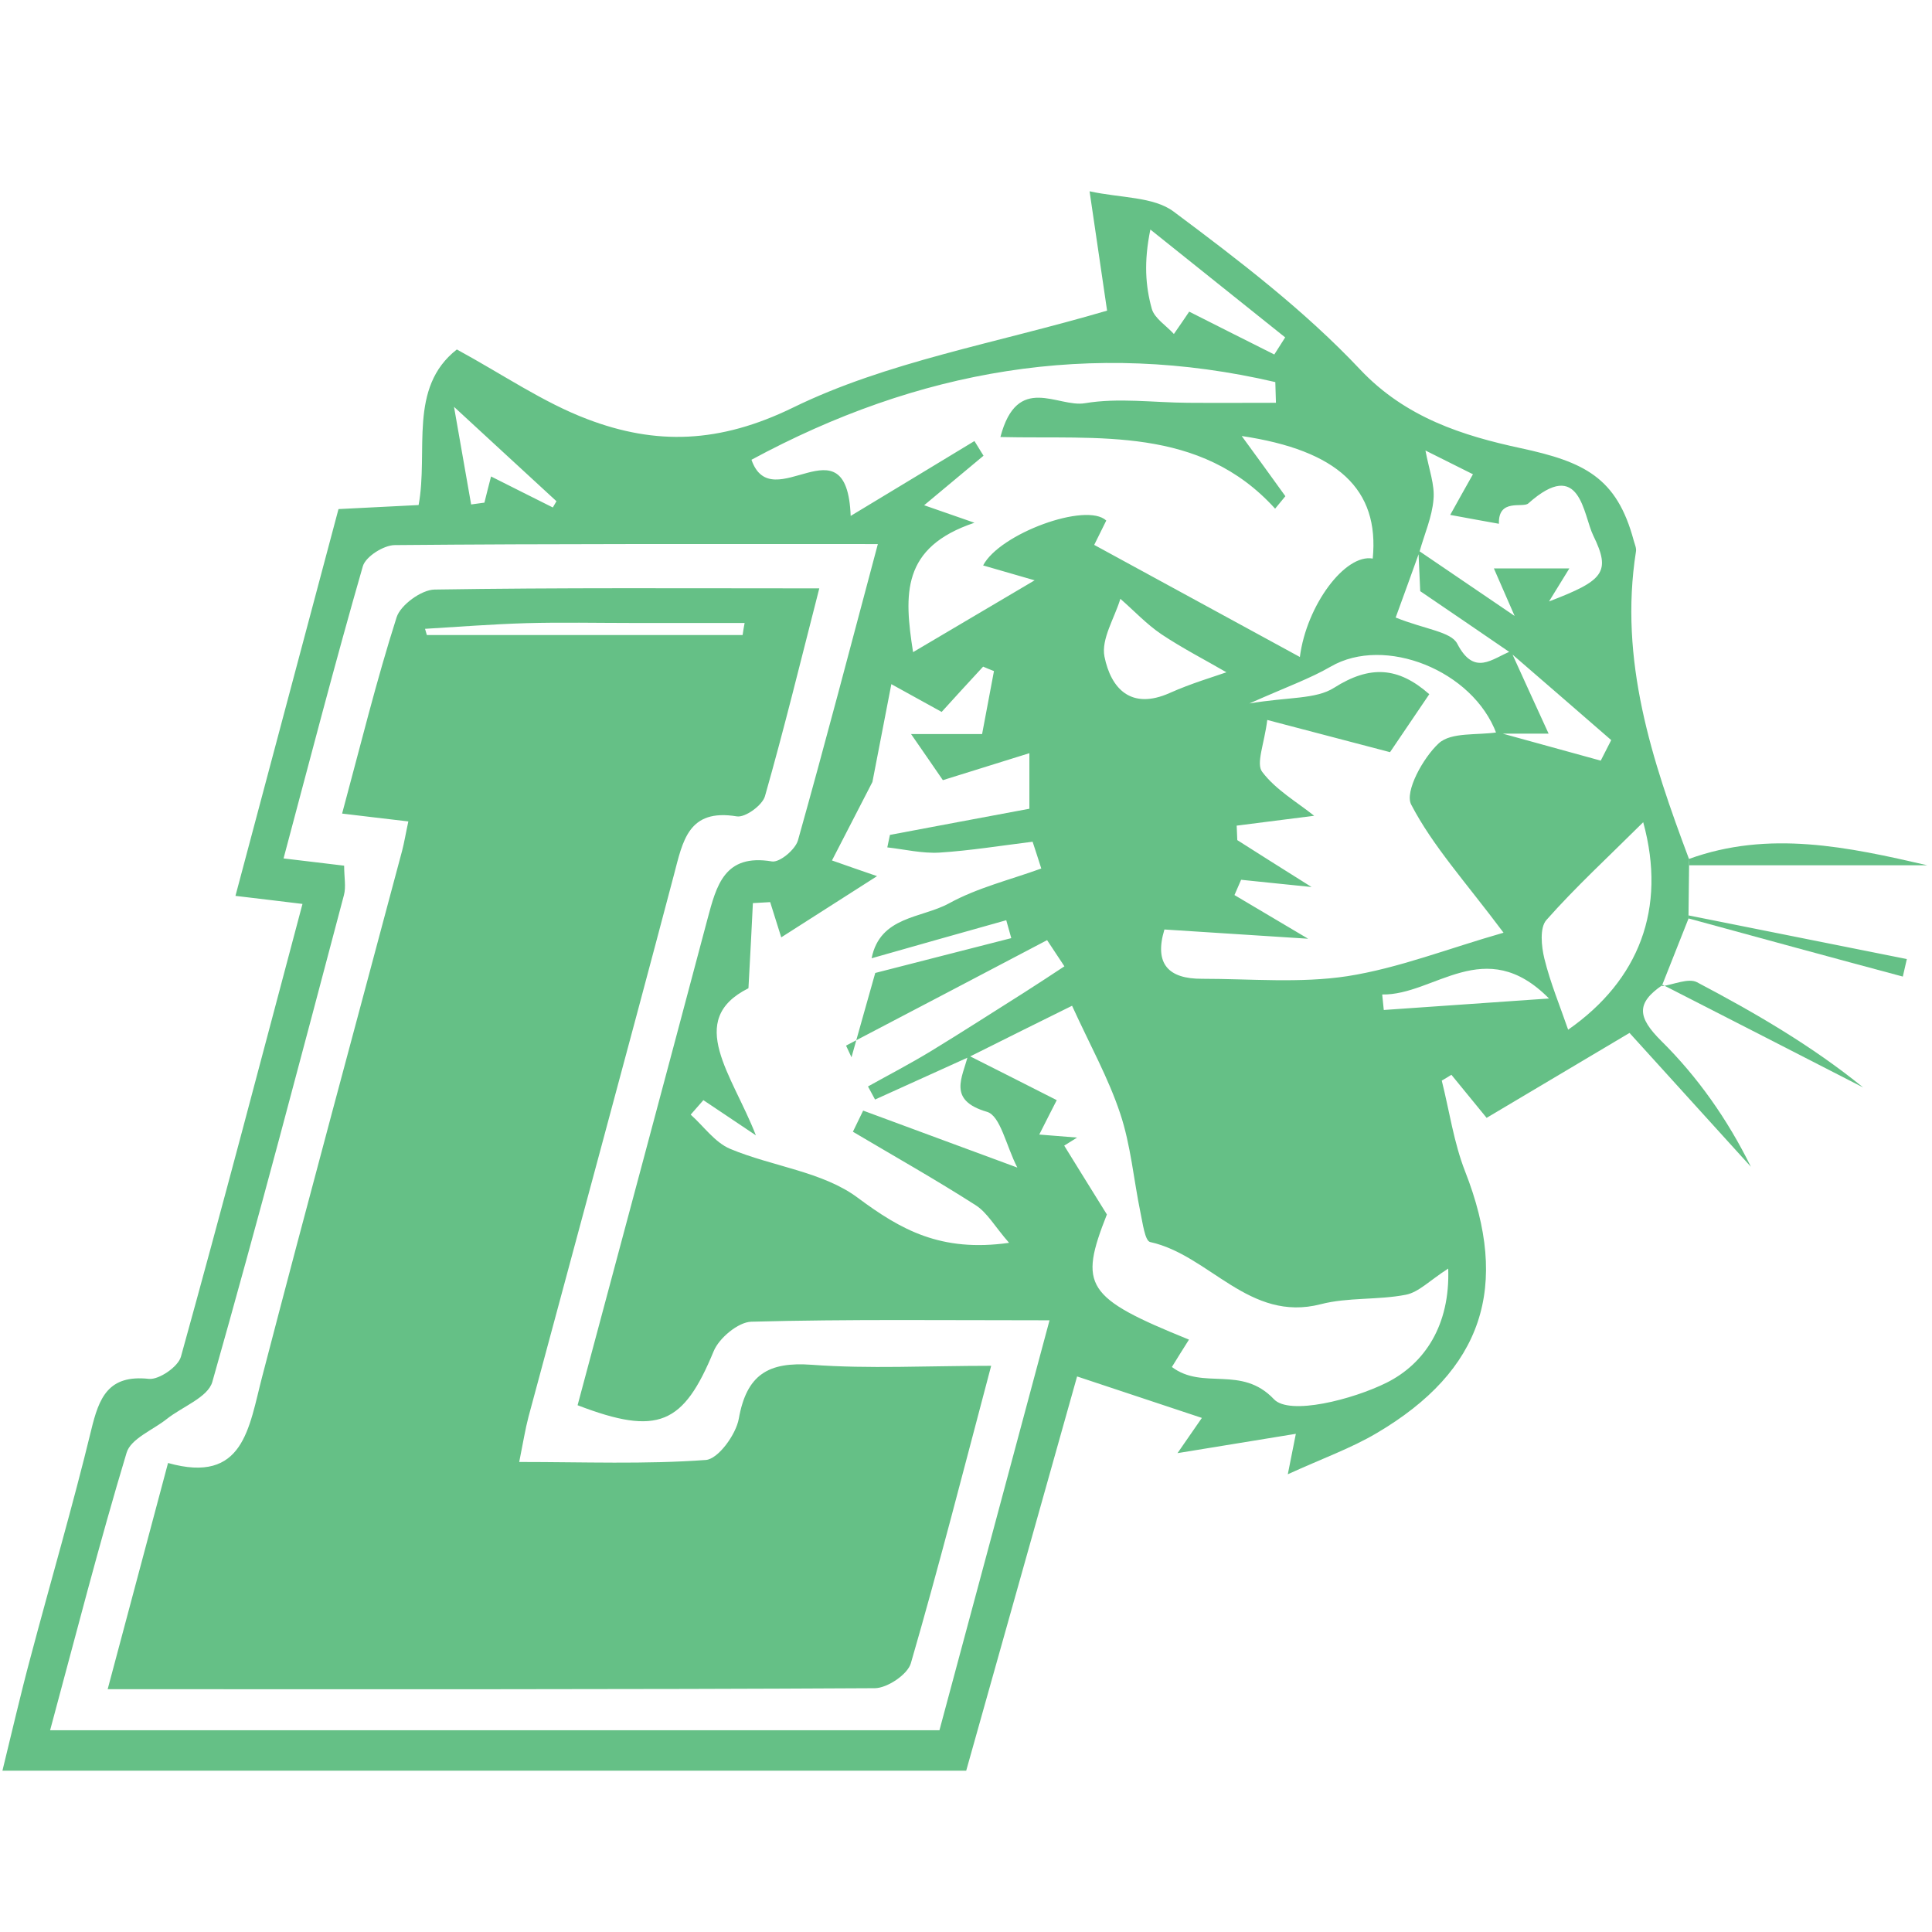<?xml version="1.0" encoding="UTF-8"?>
<svg width="78px" height="78px" viewBox="0 0 78 78" version="1.1" xmlns="http://www.w3.org/2000/svg" xmlns:xlink="http://www.w3.org/1999/xlink">
    <!-- Generator: Sketch 56.3 (81716) - https://sketch.com -->
    <title>Artboard</title>
    <desc>Created with Sketch.</desc>
    <g id="Artboard" stroke="none" stroke-width="1" fill="none" fill-rule="evenodd">
        <g id="lafayette" transform="translate(0, 7)" fill="#65C086" fill-rule="nonzero">
            <path d="M68.193,27.934 C68.185,28.608 68.177,29.282 68.169,29.965 C68.169,29.965 68.169,30.087 68.169,30.087 C67.811,30.997 67.446,31.907 67.088,32.817 L67.121,32.768 C66.048,33.499 66.105,34.068 67.072,35.027 C68.534,36.473 69.745,38.188 70.688,40.105 C69.071,38.318 67.446,36.53 65.788,34.702 C63.797,35.888 61.88,37.026 60.019,38.131 C59.467,37.456 59.036,36.928 58.597,36.392 C58.468,36.473 58.337,36.554 58.208,36.627 C58.516,37.854 58.695,39.13 59.15,40.292 C60.97,44.931 59.881,48.328 55.575,50.862 C54.543,51.472 53.398,51.878 51.992,52.52 C52.13,51.837 52.211,51.407 52.317,50.887 C50.806,51.131 49.343,51.374 47.539,51.667 C47.986,51.017 48.246,50.643 48.523,50.245 C47.036,49.749 45.557,49.262 43.485,48.571 C42.006,53.82 40.519,59.126 39.008,64.488 C26.089,64.488 13.26,64.488 0.098,64.488 C0.487,62.904 0.829,61.409 1.227,59.93 C2.039,56.867 2.933,53.82 3.681,50.741 C3.998,49.424 4.371,48.49 6.013,48.669 C6.419,48.709 7.191,48.181 7.304,47.775 C8.978,41.746 10.562,35.693 12.212,29.494 C11.302,29.38 10.579,29.299 9.506,29.169 C10.904,23.928 12.285,18.744 13.666,13.553 C14.82,13.496 15.787,13.447 16.9,13.39 C17.306,11.213 16.469,8.653 18.444,7.109 C20.312,8.125 21.929,9.246 23.709,9.921 C26.479,10.977 29.047,10.904 32.013,9.457 C35.799,7.605 40.129,6.882 44.696,5.541 C44.549,4.534 44.306,2.884 43.989,0.723 C45.248,0.999 46.572,0.934 47.385,1.544 C50.017,3.51 52.666,5.533 54.909,7.914 C56.753,9.872 59.085,10.595 61.384,11.091 C63.952,11.643 65.276,12.269 65.959,14.828 C65.999,14.974 66.073,15.129 66.048,15.267 C65.358,19.654 66.69,23.684 68.193,27.69 C68.185,27.771 68.193,27.852 68.193,27.934 Z M60.97,19.346 C59.816,18.558 58.671,17.769 57.338,16.867 C57.322,16.551 57.297,15.884 57.265,15.226 C58.403,15.998 59.532,16.77 61.149,17.867 C60.702,16.835 60.499,16.372 60.312,15.949 C61.441,15.949 62.392,15.949 63.359,15.949 C63.131,16.323 62.904,16.689 62.538,17.282 C64.748,16.437 65.049,16.104 64.326,14.625 C63.911,13.78 63.814,11.44 61.701,13.325 C61.482,13.52 60.483,13.106 60.515,14.146 C59.906,14.04 59.304,13.926 58.549,13.788 C58.906,13.146 59.15,12.707 59.467,12.147 C58.801,11.814 58.183,11.505 57.549,11.188 C57.696,11.968 57.931,12.578 57.874,13.162 C57.818,13.869 57.509,14.56 57.314,15.259 C56.981,16.185 56.648,17.111 56.347,17.932 C57.541,18.411 58.581,18.501 58.833,18.988 C59.524,20.321 60.239,19.589 61.002,19.289 C61.498,20.386 62.002,21.483 62.522,22.62 C61.921,22.62 61.165,22.62 60.417,22.62 C59.467,20.061 55.9,18.647 53.722,19.914 C52.894,20.394 51.976,20.719 50.44,21.401 C52.016,21.133 53.121,21.239 53.861,20.767 C55.307,19.849 56.453,19.922 57.704,21.027 C57.102,21.921 56.566,22.709 56.119,23.367 C54.267,22.88 52.52,22.425 51.163,22.067 C51.041,23.043 50.7,23.831 50.96,24.164 C51.504,24.887 52.366,25.383 53.056,25.935 C51.984,26.073 50.952,26.203 49.928,26.333 C49.936,26.528 49.944,26.723 49.953,26.918 C50.797,27.454 51.642,27.991 52.951,28.811 C51.618,28.673 50.862,28.6 50.107,28.519 C50.017,28.722 49.928,28.925 49.839,29.136 C50.676,29.632 51.513,30.128 52.812,30.899 C50.562,30.753 48.799,30.639 47.011,30.526 C46.589,31.915 47.174,32.524 48.531,32.516 C50.489,32.516 52.479,32.703 54.397,32.411 C56.469,32.086 58.459,31.297 60.702,30.656 C59.158,28.592 57.842,27.154 56.972,25.48 C56.704,24.96 57.452,23.595 58.086,23.01 C58.589,22.547 59.646,22.693 60.466,22.563 C61.856,22.945 63.237,23.327 64.626,23.709 C64.764,23.433 64.911,23.156 65.049,22.88 C63.692,21.702 62.335,20.524 60.97,19.346 Z M35.189,31.688 C35.531,29.981 37.204,30.079 38.318,29.469 C39.471,28.836 40.788,28.519 42.039,28.064 C41.925,27.706 41.811,27.349 41.689,26.983 C40.438,27.137 39.187,27.341 37.928,27.422 C37.237,27.462 36.53,27.292 35.823,27.211 C35.856,27.04 35.896,26.869 35.929,26.707 C37.741,26.366 39.553,26.024 41.559,25.651 C41.559,25.374 41.559,24.684 41.559,23.408 C40.276,23.806 39.268,24.123 38.066,24.497 C37.757,24.05 37.269,23.335 36.782,22.636 C37.692,22.636 38.642,22.636 39.65,22.636 C39.821,21.734 39.975,20.914 40.129,20.093 C39.983,20.036 39.837,19.979 39.691,19.914 C39.089,20.564 38.496,21.214 38.017,21.742 C37.229,21.312 36.611,20.962 35.986,20.621 C35.718,22.011 35.449,23.392 35.222,24.57 C34.645,25.691 34.109,26.723 33.589,27.739 C34.304,27.991 34.702,28.129 35.409,28.372 C33.93,29.315 32.76,30.062 31.541,30.843 C31.387,30.363 31.241,29.892 31.094,29.421 C30.859,29.437 30.623,29.445 30.396,29.461 C30.347,30.453 30.298,31.444 30.217,32.898 C27.649,34.182 29.575,36.4 30.517,38.837 C29.543,38.188 28.974,37.797 28.397,37.416 C28.226,37.611 28.056,37.806 27.885,38.001 C28.413,38.472 28.86,39.122 29.477,39.382 C31.184,40.097 33.215,40.3 34.629,41.356 C36.367,42.648 37.984,43.566 40.739,43.176 C40.162,42.518 39.861,41.958 39.39,41.657 C37.765,40.617 36.091,39.674 34.434,38.691 C34.572,38.407 34.71,38.123 34.848,37.838 C36.863,38.586 38.878,39.325 41.072,40.138 C40.617,39.252 40.389,38.041 39.845,37.887 C38.236,37.416 38.862,36.506 39.081,35.604 C40.284,36.213 41.486,36.814 42.664,37.416 C42.486,37.765 42.218,38.285 41.958,38.805 C42.469,38.846 42.973,38.886 43.485,38.927 C43.314,39.032 43.136,39.146 42.965,39.252 C43.485,40.089 43.997,40.926 44.688,42.031 C43.55,44.915 43.81,45.386 48.002,47.084 C47.759,47.466 47.523,47.848 47.312,48.189 C48.571,49.14 50.115,48.1 51.431,49.489 C52.057,50.156 54.608,49.506 55.981,48.823 C57.525,48.051 58.549,46.491 58.468,44.216 C57.72,44.696 57.273,45.175 56.753,45.273 C55.624,45.492 54.421,45.37 53.324,45.654 C50.424,46.402 48.839,43.672 46.434,43.144 C46.223,43.095 46.134,42.372 46.044,41.958 C45.768,40.617 45.654,39.236 45.224,37.952 C44.752,36.53 44.013,35.206 43.282,33.605 C42.031,34.222 40.576,34.946 39.13,35.669 C37.862,36.246 36.595,36.814 35.328,37.391 C35.23,37.212 35.141,37.042 35.043,36.863 C35.888,36.392 36.749,35.945 37.578,35.441 C38.846,34.669 40.089,33.865 41.34,33.077 C41.892,32.727 42.429,32.37 42.973,32.013 C42.737,31.663 42.51,31.306 42.274,30.956 C39.569,32.378 36.863,33.8 34.157,35.214 C34.231,35.368 34.304,35.531 34.377,35.685 C34.694,34.547 35.019,33.41 35.336,32.281 C37.164,31.809 39,31.346 40.828,30.875 C40.763,30.631 40.69,30.396 40.625,30.152 C38.813,30.656 37.001,31.176 35.189,31.688 Z M37.928,62.855 C39.431,57.257 40.877,51.894 42.372,46.304 C38.171,46.304 34.247,46.256 30.331,46.361 C29.802,46.377 29.031,47.019 28.811,47.556 C27.593,50.505 26.577,50.984 23.319,49.733 C25.066,43.209 26.821,36.668 28.559,30.119 C28.925,28.754 29.242,27.454 31.168,27.779 C31.476,27.828 32.11,27.3 32.216,26.926 C33.312,23.026 34.336,19.11 35.441,14.966 C28.771,14.966 22.352,14.95 15.941,15.007 C15.494,15.007 14.763,15.47 14.649,15.86 C13.528,19.752 12.512,23.668 11.448,27.657 C12.383,27.771 13.106,27.852 13.894,27.95 C13.894,28.421 13.975,28.803 13.886,29.136 C12.147,35.701 10.424,42.266 8.572,48.791 C8.393,49.416 7.361,49.79 6.736,50.286 C6.175,50.733 5.281,51.082 5.111,51.651 C4.006,55.315 3.055,59.036 2.023,62.855 C14.081,62.855 25.927,62.855 37.928,62.855 Z M30.339,11.562 C31.168,13.943 34.19,9.831 34.344,13.829 C36.221,12.699 37.781,11.749 39.341,10.806 C39.463,11.001 39.585,11.204 39.707,11.399 C38.951,12.033 38.196,12.659 37.31,13.398 C37.936,13.617 38.383,13.772 39.341,14.105 C36.384,15.096 36.498,16.997 36.863,19.329 C38.488,18.371 39.943,17.509 41.771,16.429 C40.731,16.128 40.227,15.982 39.691,15.828 C40.357,14.544 43.859,13.26 44.663,14.016 C44.501,14.341 44.322,14.706 44.176,14.999 C46.946,16.51 49.701,18.013 52.479,19.524 C52.748,17.436 54.307,15.348 55.421,15.551 C55.697,12.748 53.999,11.18 50.131,10.603 C50.7,11.383 51.301,12.204 51.894,13.033 C51.756,13.203 51.618,13.366 51.48,13.536 C48.441,10.181 44.322,10.741 40.389,10.644 C41.072,8.044 42.705,9.466 43.802,9.279 C45.151,9.051 46.572,9.254 47.962,9.262 C49.148,9.271 50.326,9.262 51.513,9.262 C51.504,8.986 51.496,8.71 51.488,8.426 C44.062,6.695 37.058,7.93 30.339,11.562 Z M66.341,26.195 C64.927,27.601 63.611,28.811 62.432,30.144 C62.156,30.453 62.229,31.208 62.351,31.704 C62.595,32.695 62.993,33.646 63.31,34.572 C66.162,32.581 67.299,29.689 66.341,26.195 Z M51.447,7.312 C51.594,7.085 51.74,6.857 51.886,6.622 C50.074,5.168 48.254,3.721 46.443,2.267 C46.174,3.583 46.248,4.55 46.499,5.46 C46.605,5.85 47.084,6.143 47.393,6.484 C47.637,6.134 47.881,5.777 48.011,5.582 C49.164,6.167 50.302,6.736 51.447,7.312 Z M49.514,20.142 C48.661,19.646 47.742,19.175 46.889,18.606 C46.288,18.2 45.784,17.656 45.232,17.176 C44.996,17.956 44.452,18.801 44.59,19.508 C44.85,20.792 45.654,21.677 47.222,20.979 C48.092,20.589 49.01,20.321 49.514,20.142 Z M18.33,9.425 C18.533,10.571 18.777,11.968 19.021,13.366 C19.199,13.341 19.378,13.317 19.557,13.293 C19.646,12.927 19.744,12.553 19.825,12.236 C20.719,12.683 21.515,13.089 22.319,13.488 C22.368,13.406 22.417,13.317 22.466,13.236 C21.101,11.984 19.744,10.725 18.33,9.425 Z M55.803,33.15 C55.827,33.361 55.843,33.564 55.867,33.776 C57.956,33.629 60.044,33.483 62.538,33.312 C59.946,30.688 57.907,33.191 55.803,33.15 Z" id="Shape"></path>
            <path d="M68.193,27.934 C68.193,27.852 68.185,27.771 68.177,27.682 C71.411,26.504 74.612,27.194 77.813,27.934 C74.604,27.934 71.403,27.934 68.193,27.934 Z" id="Path"></path>
            <path d="M67.088,32.817 C67.567,32.752 68.161,32.476 68.51,32.654 C70.85,33.889 73.141,35.214 75.221,36.904 C72.524,35.523 69.826,34.133 67.129,32.76 C67.121,32.768 67.088,32.817 67.088,32.817 Z" id="Path"></path>
            <path d="M68.169,30.079 C68.169,30.079 68.169,29.957 68.169,29.957 C71.11,30.542 74.043,31.135 76.984,31.72 C76.927,31.956 76.879,32.191 76.822,32.427 C73.938,31.655 71.053,30.867 68.169,30.079 Z" id="Path"></path>
            <path d="M4.347,61.197 C5.192,58.029 5.947,55.193 6.784,52.065 C9.848,52.926 10.043,50.651 10.587,48.571 C12.431,41.486 14.349,34.417 16.234,27.349 C16.323,27.008 16.38,26.65 16.486,26.163 C15.559,26.057 14.771,25.959 13.812,25.846 C14.552,23.108 15.194,20.483 16.014,17.916 C16.177,17.42 17.014,16.811 17.542,16.802 C22.596,16.721 27.657,16.754 33.077,16.754 C32.321,19.703 31.655,22.441 30.883,25.147 C30.777,25.512 30.087,26.016 29.746,25.959 C27.779,25.634 27.568,26.959 27.203,28.34 C25.277,35.636 23.294,42.916 21.336,50.204 C21.206,50.7 21.125,51.212 20.962,52.024 C23.579,52.024 26.049,52.122 28.494,51.943 C28.99,51.911 29.713,50.919 29.827,50.278 C30.144,48.498 31.013,47.97 32.776,48.1 C35.084,48.271 37.416,48.141 40.016,48.141 C38.903,52.341 37.903,56.258 36.774,60.149 C36.644,60.604 35.823,61.149 35.328,61.157 C25.122,61.214 14.926,61.197 4.347,61.197 Z M29.981,18.639 C30.006,18.476 30.03,18.314 30.062,18.151 C28.559,18.151 27.056,18.151 25.545,18.151 C24.107,18.151 22.669,18.119 21.239,18.159 C19.874,18.2 18.517,18.306 17.16,18.387 C17.184,18.468 17.209,18.558 17.233,18.639 C21.483,18.639 25.732,18.639 29.981,18.639 Z" id="Shape"></path>
        </g>
    </g>
</svg>